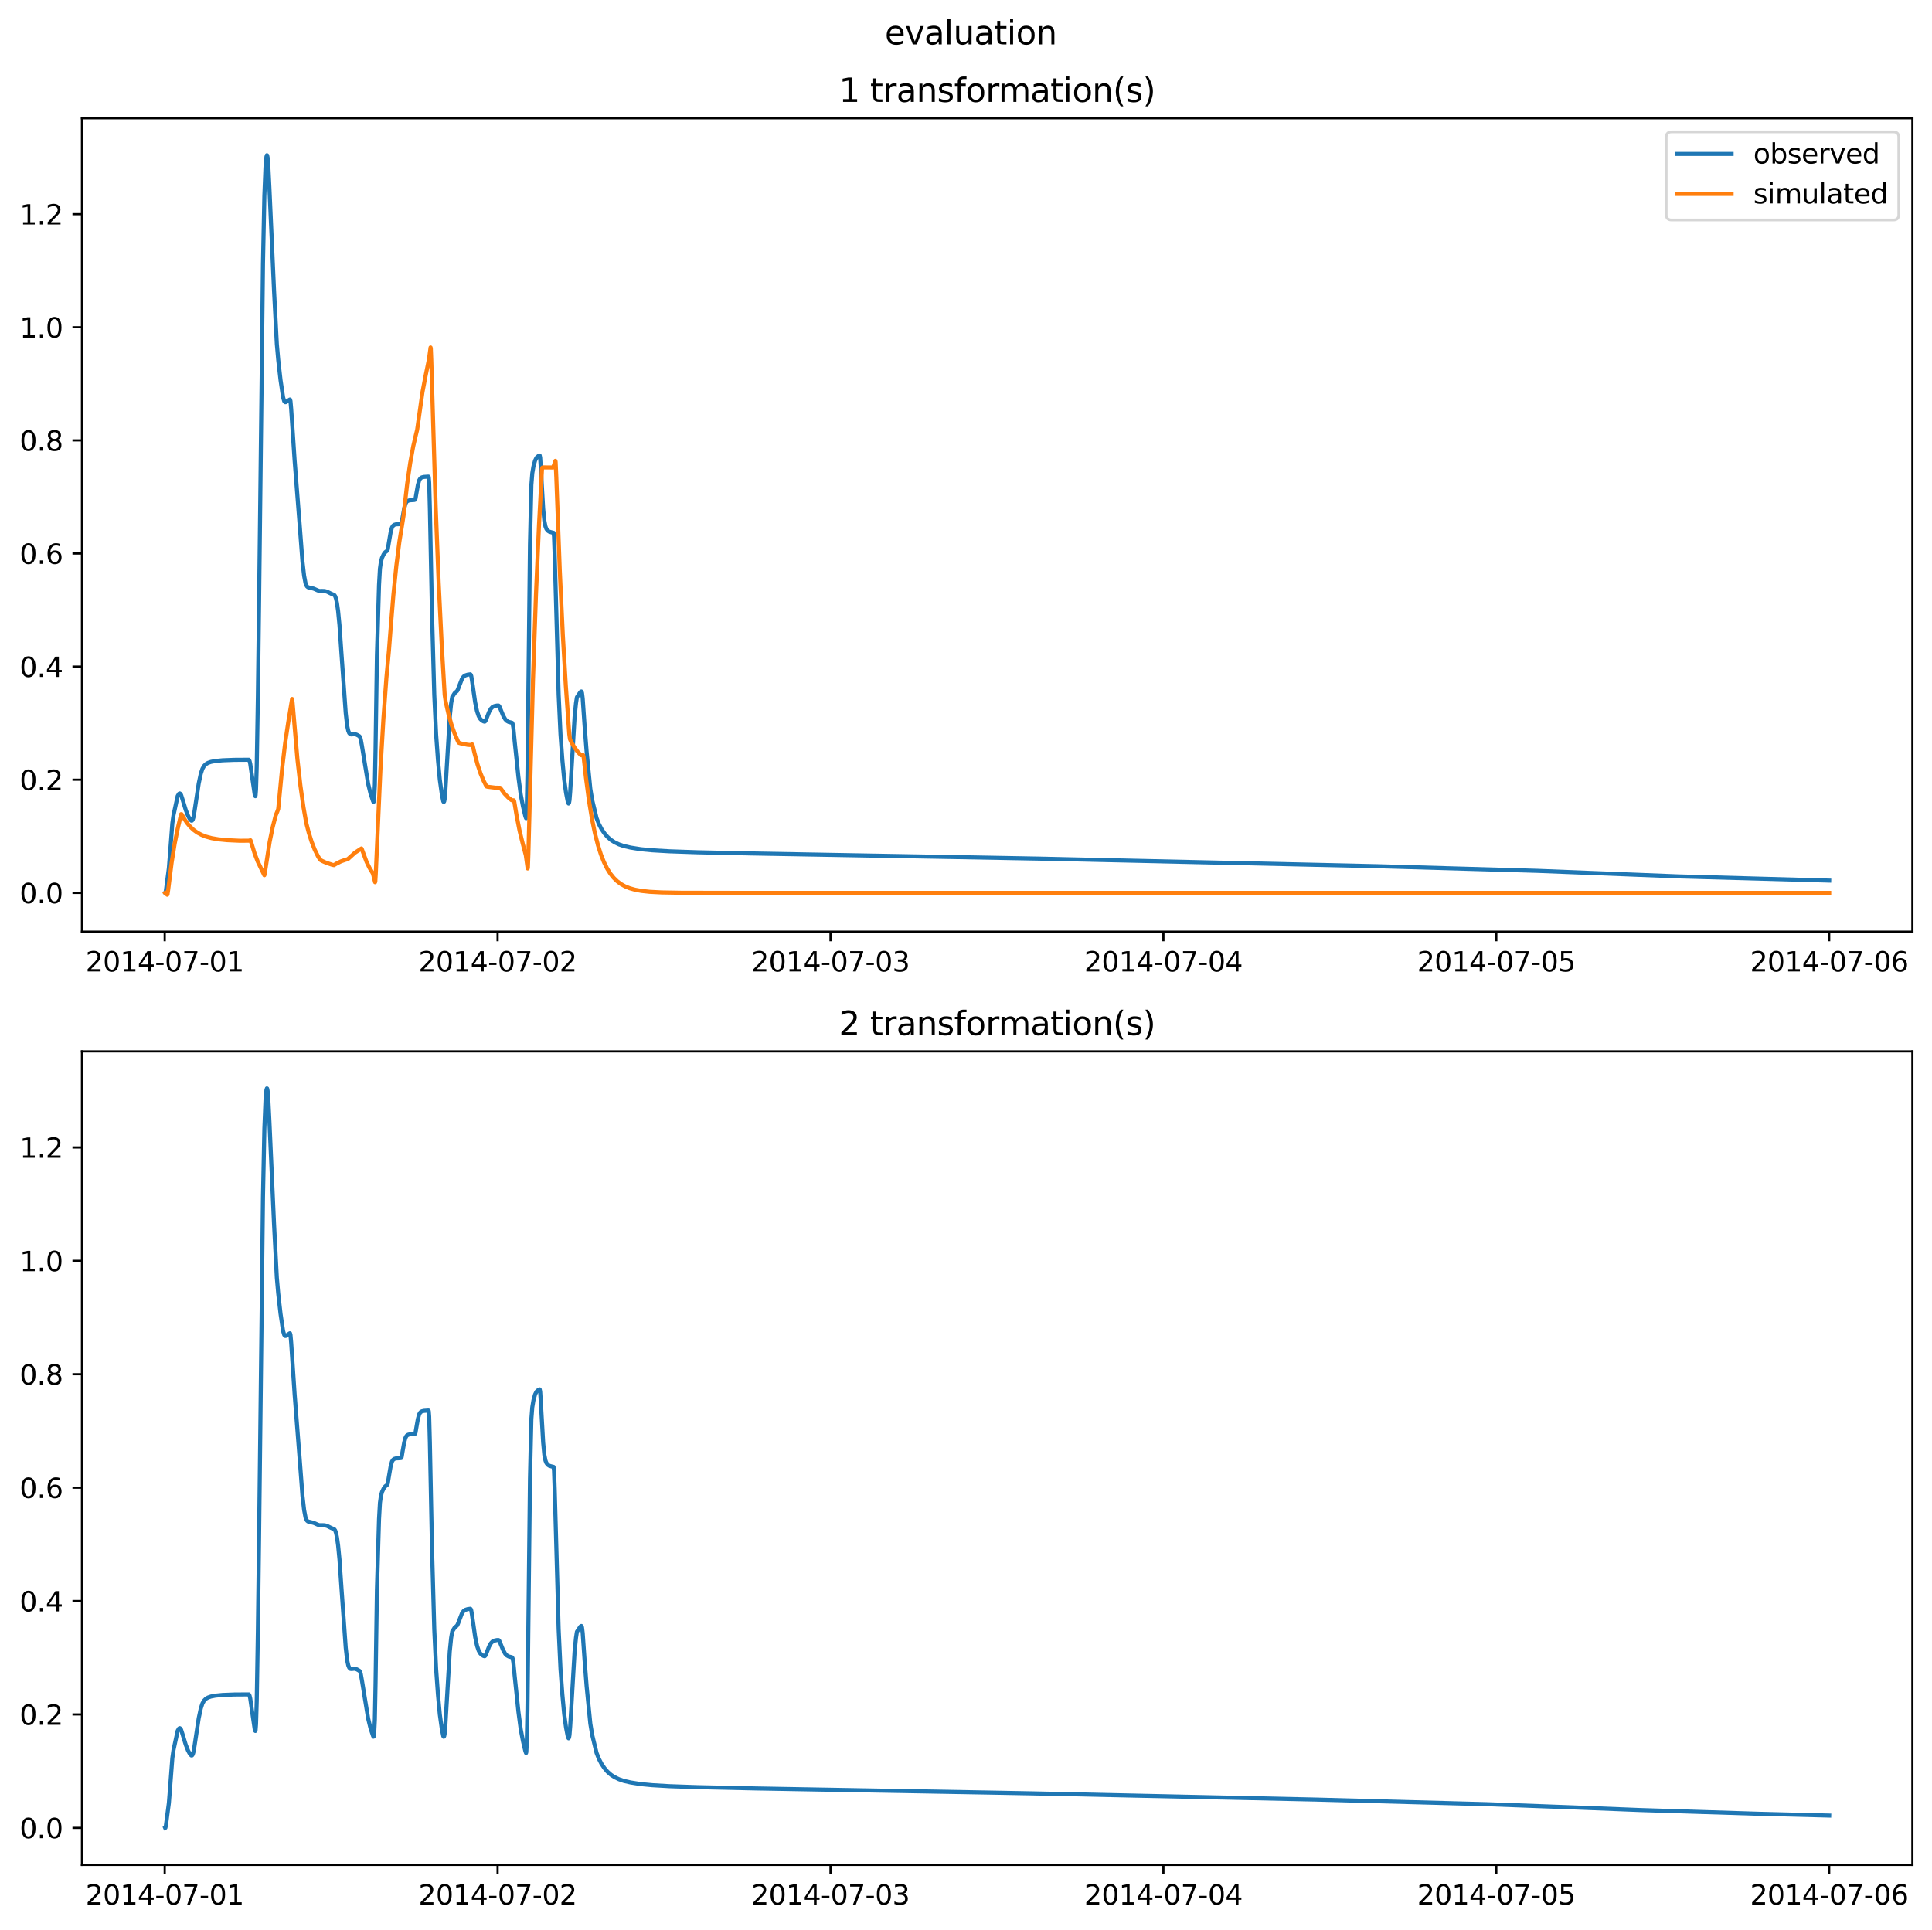 <?xml version="1.0" encoding="utf-8" standalone="no"?>
<!DOCTYPE svg PUBLIC "-//W3C//DTD SVG 1.1//EN"
  "http://www.w3.org/Graphics/SVG/1.1/DTD/svg11.dtd">
<svg xmlns:xlink="http://www.w3.org/1999/xlink" width="709.427pt" height="708.798pt" viewBox="0 0 709.427 708.798" xmlns="http://www.w3.org/2000/svg" version="1.1">
 <defs>
  <style type="text/css">*{stroke-linejoin: round; stroke-linecap: butt}</style>
 </defs>
 <g id="figure_1">
  <g id="patch_1">
   <path d="M 0 708.798 
L 709.427 708.798 
L 709.427 0 
L 0 0 
z
" style="fill: #ffffff"/>
  </g>
  <g id="axes_1">
   <g id="patch_2">
    <path d="M 30.103 342.2 
L 702.227 342.2 
L 702.227 43.44 
L 30.103 43.44 
z
" style="fill: #ffffff"/>
   </g>
   <g id="matplotlib.axis_1">
    <g id="xtick_1">
     <g id="line2d_1">
      <defs>
       <path id="m20891a5a8b" d="M 0 0 
L 0 3.5 
" style="stroke: #000000; stroke-width: 0.8"/>
      </defs>
      <g>
       <use xlink:href="#m20891a5a8b" x="60.484" y="342.2" style="stroke: #000000; stroke-width: 0.8"/>
      </g>
     </g>
     <g id="text_1">
      <!-- 2014-07-01 -->
      <g transform="translate(31.427 356.798) scale(0.1 -0.1)">
       <defs>
        <path id="DejaVuSans-32" d="M 1228 531 
L 3431 531 
L 3431 0 
L 469 0 
L 469 531 
Q 828 903 1448 1529 
Q 2069 2156 2228 2338 
Q 2531 2678 2651 2914 
Q 2772 3150 2772 3378 
Q 2772 3750 2511 3984 
Q 2250 4219 1831 4219 
Q 1534 4219 1204 4116 
Q 875 4013 500 3803 
L 500 4441 
Q 881 4594 1212 4672 
Q 1544 4750 1819 4750 
Q 2544 4750 2975 4387 
Q 3406 4025 3406 3419 
Q 3406 3131 3298 2873 
Q 3191 2616 2906 2266 
Q 2828 2175 2409 1742 
Q 1991 1309 1228 531 
z
" transform="scale(0.016)"/>
        <path id="DejaVuSans-30" d="M 2034 4250 
Q 1547 4250 1301 3770 
Q 1056 3291 1056 2328 
Q 1056 1369 1301 889 
Q 1547 409 2034 409 
Q 2525 409 2770 889 
Q 3016 1369 3016 2328 
Q 3016 3291 2770 3770 
Q 2525 4250 2034 4250 
z
M 2034 4750 
Q 2819 4750 3233 4129 
Q 3647 3509 3647 2328 
Q 3647 1150 3233 529 
Q 2819 -91 2034 -91 
Q 1250 -91 836 529 
Q 422 1150 422 2328 
Q 422 3509 836 4129 
Q 1250 4750 2034 4750 
z
" transform="scale(0.016)"/>
        <path id="DejaVuSans-31" d="M 794 531 
L 1825 531 
L 1825 4091 
L 703 3866 
L 703 4441 
L 1819 4666 
L 2450 4666 
L 2450 531 
L 3481 531 
L 3481 0 
L 794 0 
L 794 531 
z
" transform="scale(0.016)"/>
        <path id="DejaVuSans-34" d="M 2419 4116 
L 825 1625 
L 2419 1625 
L 2419 4116 
z
M 2253 4666 
L 3047 4666 
L 3047 1625 
L 3713 1625 
L 3713 1100 
L 3047 1100 
L 3047 0 
L 2419 0 
L 2419 1100 
L 313 1100 
L 313 1709 
L 2253 4666 
z
" transform="scale(0.016)"/>
        <path id="DejaVuSans-2d" d="M 313 2009 
L 1997 2009 
L 1997 1497 
L 313 1497 
L 313 2009 
z
" transform="scale(0.016)"/>
        <path id="DejaVuSans-37" d="M 525 4666 
L 3525 4666 
L 3525 4397 
L 1831 0 
L 1172 0 
L 2766 4134 
L 525 4134 
L 525 4666 
z
" transform="scale(0.016)"/>
       </defs>
       <use xlink:href="#DejaVuSans-32"/>
       <use xlink:href="#DejaVuSans-30" x="63.623"/>
       <use xlink:href="#DejaVuSans-31" x="127.246"/>
       <use xlink:href="#DejaVuSans-34" x="190.869"/>
       <use xlink:href="#DejaVuSans-2d" x="254.492"/>
       <use xlink:href="#DejaVuSans-30" x="290.576"/>
       <use xlink:href="#DejaVuSans-37" x="354.199"/>
       <use xlink:href="#DejaVuSans-2d" x="417.822"/>
       <use xlink:href="#DejaVuSans-30" x="453.906"/>
       <use xlink:href="#DejaVuSans-31" x="517.529"/>
      </g>
     </g>
    </g>
    <g id="xtick_2">
     <g id="line2d_2">
      <g>
       <use xlink:href="#m20891a5a8b" x="182.723" y="342.2" style="stroke: #000000; stroke-width: 0.8"/>
      </g>
     </g>
     <g id="text_2">
      <!-- 2014-07-02 -->
      <g transform="translate(153.665 356.798) scale(0.1 -0.1)">
       <use xlink:href="#DejaVuSans-32"/>
       <use xlink:href="#DejaVuSans-30" x="63.623"/>
       <use xlink:href="#DejaVuSans-31" x="127.246"/>
       <use xlink:href="#DejaVuSans-34" x="190.869"/>
       <use xlink:href="#DejaVuSans-2d" x="254.492"/>
       <use xlink:href="#DejaVuSans-30" x="290.576"/>
       <use xlink:href="#DejaVuSans-37" x="354.199"/>
       <use xlink:href="#DejaVuSans-2d" x="417.822"/>
       <use xlink:href="#DejaVuSans-30" x="453.906"/>
       <use xlink:href="#DejaVuSans-32" x="517.529"/>
      </g>
     </g>
    </g>
    <g id="xtick_3">
     <g id="line2d_3">
      <g>
       <use xlink:href="#m20891a5a8b" x="304.961" y="342.2" style="stroke: #000000; stroke-width: 0.8"/>
      </g>
     </g>
     <g id="text_3">
      <!-- 2014-07-03 -->
      <g transform="translate(275.903 356.798) scale(0.1 -0.1)">
       <defs>
        <path id="DejaVuSans-33" d="M 2597 2516 
Q 3050 2419 3304 2112 
Q 3559 1806 3559 1356 
Q 3559 666 3084 287 
Q 2609 -91 1734 -91 
Q 1441 -91 1130 -33 
Q 819 25 488 141 
L 488 750 
Q 750 597 1062 519 
Q 1375 441 1716 441 
Q 2309 441 2620 675 
Q 2931 909 2931 1356 
Q 2931 1769 2642 2001 
Q 2353 2234 1838 2234 
L 1294 2234 
L 1294 2753 
L 1863 2753 
Q 2328 2753 2575 2939 
Q 2822 3125 2822 3475 
Q 2822 3834 2567 4026 
Q 2313 4219 1838 4219 
Q 1578 4219 1281 4162 
Q 984 4106 628 3988 
L 628 4550 
Q 988 4650 1302 4700 
Q 1616 4750 1894 4750 
Q 2613 4750 3031 4423 
Q 3450 4097 3450 3541 
Q 3450 3153 3228 2886 
Q 3006 2619 2597 2516 
z
" transform="scale(0.016)"/>
       </defs>
       <use xlink:href="#DejaVuSans-32"/>
       <use xlink:href="#DejaVuSans-30" x="63.623"/>
       <use xlink:href="#DejaVuSans-31" x="127.246"/>
       <use xlink:href="#DejaVuSans-34" x="190.869"/>
       <use xlink:href="#DejaVuSans-2d" x="254.492"/>
       <use xlink:href="#DejaVuSans-30" x="290.576"/>
       <use xlink:href="#DejaVuSans-37" x="354.199"/>
       <use xlink:href="#DejaVuSans-2d" x="417.822"/>
       <use xlink:href="#DejaVuSans-30" x="453.906"/>
       <use xlink:href="#DejaVuSans-33" x="517.529"/>
      </g>
     </g>
    </g>
    <g id="xtick_4">
     <g id="line2d_4">
      <g>
       <use xlink:href="#m20891a5a8b" x="427.199" y="342.2" style="stroke: #000000; stroke-width: 0.8"/>
      </g>
     </g>
     <g id="text_4">
      <!-- 2014-07-04 -->
      <g transform="translate(398.141 356.798) scale(0.1 -0.1)">
       <use xlink:href="#DejaVuSans-32"/>
       <use xlink:href="#DejaVuSans-30" x="63.623"/>
       <use xlink:href="#DejaVuSans-31" x="127.246"/>
       <use xlink:href="#DejaVuSans-34" x="190.869"/>
       <use xlink:href="#DejaVuSans-2d" x="254.492"/>
       <use xlink:href="#DejaVuSans-30" x="290.576"/>
       <use xlink:href="#DejaVuSans-37" x="354.199"/>
       <use xlink:href="#DejaVuSans-2d" x="417.822"/>
       <use xlink:href="#DejaVuSans-30" x="453.906"/>
       <use xlink:href="#DejaVuSans-34" x="517.529"/>
      </g>
     </g>
    </g>
    <g id="xtick_5">
     <g id="line2d_5">
      <g>
       <use xlink:href="#m20891a5a8b" x="549.437" y="342.2" style="stroke: #000000; stroke-width: 0.8"/>
      </g>
     </g>
     <g id="text_5">
      <!-- 2014-07-05 -->
      <g transform="translate(520.38 356.798) scale(0.1 -0.1)">
       <defs>
        <path id="DejaVuSans-35" d="M 691 4666 
L 3169 4666 
L 3169 4134 
L 1269 4134 
L 1269 2991 
Q 1406 3038 1543 3061 
Q 1681 3084 1819 3084 
Q 2600 3084 3056 2656 
Q 3513 2228 3513 1497 
Q 3513 744 3044 326 
Q 2575 -91 1722 -91 
Q 1428 -91 1123 -41 
Q 819 9 494 109 
L 494 744 
Q 775 591 1075 516 
Q 1375 441 1709 441 
Q 2250 441 2565 725 
Q 2881 1009 2881 1497 
Q 2881 1984 2565 2268 
Q 2250 2553 1709 2553 
Q 1456 2553 1204 2497 
Q 953 2441 691 2322 
L 691 4666 
z
" transform="scale(0.016)"/>
       </defs>
       <use xlink:href="#DejaVuSans-32"/>
       <use xlink:href="#DejaVuSans-30" x="63.623"/>
       <use xlink:href="#DejaVuSans-31" x="127.246"/>
       <use xlink:href="#DejaVuSans-34" x="190.869"/>
       <use xlink:href="#DejaVuSans-2d" x="254.492"/>
       <use xlink:href="#DejaVuSans-30" x="290.576"/>
       <use xlink:href="#DejaVuSans-37" x="354.199"/>
       <use xlink:href="#DejaVuSans-2d" x="417.822"/>
       <use xlink:href="#DejaVuSans-30" x="453.906"/>
       <use xlink:href="#DejaVuSans-35" x="517.529"/>
      </g>
     </g>
    </g>
    <g id="xtick_6">
     <g id="line2d_6">
      <g>
       <use xlink:href="#m20891a5a8b" x="671.676" y="342.2" style="stroke: #000000; stroke-width: 0.8"/>
      </g>
     </g>
     <g id="text_6">
      <!-- 2014-07-06 -->
      <g transform="translate(642.618 356.798) scale(0.1 -0.1)">
       <defs>
        <path id="DejaVuSans-36" d="M 2113 2584 
Q 1688 2584 1439 2293 
Q 1191 2003 1191 1497 
Q 1191 994 1439 701 
Q 1688 409 2113 409 
Q 2538 409 2786 701 
Q 3034 994 3034 1497 
Q 3034 2003 2786 2293 
Q 2538 2584 2113 2584 
z
M 3366 4563 
L 3366 3988 
Q 3128 4100 2886 4159 
Q 2644 4219 2406 4219 
Q 1781 4219 1451 3797 
Q 1122 3375 1075 2522 
Q 1259 2794 1537 2939 
Q 1816 3084 2150 3084 
Q 2853 3084 3261 2657 
Q 3669 2231 3669 1497 
Q 3669 778 3244 343 
Q 2819 -91 2113 -91 
Q 1303 -91 875 529 
Q 447 1150 447 2328 
Q 447 3434 972 4092 
Q 1497 4750 2381 4750 
Q 2619 4750 2861 4703 
Q 3103 4656 3366 4563 
z
" transform="scale(0.016)"/>
       </defs>
       <use xlink:href="#DejaVuSans-32"/>
       <use xlink:href="#DejaVuSans-30" x="63.623"/>
       <use xlink:href="#DejaVuSans-31" x="127.246"/>
       <use xlink:href="#DejaVuSans-34" x="190.869"/>
       <use xlink:href="#DejaVuSans-2d" x="254.492"/>
       <use xlink:href="#DejaVuSans-30" x="290.576"/>
       <use xlink:href="#DejaVuSans-37" x="354.199"/>
       <use xlink:href="#DejaVuSans-2d" x="417.822"/>
       <use xlink:href="#DejaVuSans-30" x="453.906"/>
       <use xlink:href="#DejaVuSans-36" x="517.529"/>
      </g>
     </g>
    </g>
   </g>
   <g id="matplotlib.axis_2">
    <g id="ytick_1">
     <g id="line2d_7">
      <defs>
       <path id="macf77d1025" d="M 0 0 
L -3.5 0 
" style="stroke: #000000; stroke-width: 0.8"/>
      </defs>
      <g>
       <use xlink:href="#macf77d1025" x="30.103" y="327.933" style="stroke: #000000; stroke-width: 0.8"/>
      </g>
     </g>
     <g id="text_7">
      <!-- 0.0 -->
      <g transform="translate(7.2 331.732) scale(0.1 -0.1)">
       <defs>
        <path id="DejaVuSans-2e" d="M 684 794 
L 1344 794 
L 1344 0 
L 684 0 
L 684 794 
z
" transform="scale(0.016)"/>
       </defs>
       <use xlink:href="#DejaVuSans-30"/>
       <use xlink:href="#DejaVuSans-2e" x="63.623"/>
       <use xlink:href="#DejaVuSans-30" x="95.41"/>
      </g>
     </g>
    </g>
    <g id="ytick_2">
     <g id="line2d_8">
      <g>
       <use xlink:href="#macf77d1025" x="30.103" y="286.387" style="stroke: #000000; stroke-width: 0.8"/>
      </g>
     </g>
     <g id="text_8">
      <!-- 0.2 -->
      <g transform="translate(7.2 290.186) scale(0.1 -0.1)">
       <use xlink:href="#DejaVuSans-30"/>
       <use xlink:href="#DejaVuSans-2e" x="63.623"/>
       <use xlink:href="#DejaVuSans-32" x="95.41"/>
      </g>
     </g>
    </g>
    <g id="ytick_3">
     <g id="line2d_9">
      <g>
       <use xlink:href="#macf77d1025" x="30.103" y="244.84" style="stroke: #000000; stroke-width: 0.8"/>
      </g>
     </g>
     <g id="text_9">
      <!-- 0.4 -->
      <g transform="translate(7.2 248.639) scale(0.1 -0.1)">
       <use xlink:href="#DejaVuSans-30"/>
       <use xlink:href="#DejaVuSans-2e" x="63.623"/>
       <use xlink:href="#DejaVuSans-34" x="95.41"/>
      </g>
     </g>
    </g>
    <g id="ytick_4">
     <g id="line2d_10">
      <g>
       <use xlink:href="#macf77d1025" x="30.103" y="203.294" style="stroke: #000000; stroke-width: 0.8"/>
      </g>
     </g>
     <g id="text_10">
      <!-- 0.6 -->
      <g transform="translate(7.2 207.093) scale(0.1 -0.1)">
       <use xlink:href="#DejaVuSans-30"/>
       <use xlink:href="#DejaVuSans-2e" x="63.623"/>
       <use xlink:href="#DejaVuSans-36" x="95.41"/>
      </g>
     </g>
    </g>
    <g id="ytick_5">
     <g id="line2d_11">
      <g>
       <use xlink:href="#macf77d1025" x="30.103" y="161.747" style="stroke: #000000; stroke-width: 0.8"/>
      </g>
     </g>
     <g id="text_11">
      <!-- 0.8 -->
      <g transform="translate(7.2 165.547) scale(0.1 -0.1)">
       <defs>
        <path id="DejaVuSans-38" d="M 2034 2216 
Q 1584 2216 1326 1975 
Q 1069 1734 1069 1313 
Q 1069 891 1326 650 
Q 1584 409 2034 409 
Q 2484 409 2743 651 
Q 3003 894 3003 1313 
Q 3003 1734 2745 1975 
Q 2488 2216 2034 2216 
z
M 1403 2484 
Q 997 2584 770 2862 
Q 544 3141 544 3541 
Q 544 4100 942 4425 
Q 1341 4750 2034 4750 
Q 2731 4750 3128 4425 
Q 3525 4100 3525 3541 
Q 3525 3141 3298 2862 
Q 3072 2584 2669 2484 
Q 3125 2378 3379 2068 
Q 3634 1759 3634 1313 
Q 3634 634 3220 271 
Q 2806 -91 2034 -91 
Q 1263 -91 848 271 
Q 434 634 434 1313 
Q 434 1759 690 2068 
Q 947 2378 1403 2484 
z
M 1172 3481 
Q 1172 3119 1398 2916 
Q 1625 2713 2034 2713 
Q 2441 2713 2670 2916 
Q 2900 3119 2900 3481 
Q 2900 3844 2670 4047 
Q 2441 4250 2034 4250 
Q 1625 4250 1398 4047 
Q 1172 3844 1172 3481 
z
" transform="scale(0.016)"/>
       </defs>
       <use xlink:href="#DejaVuSans-30"/>
       <use xlink:href="#DejaVuSans-2e" x="63.623"/>
       <use xlink:href="#DejaVuSans-38" x="95.41"/>
      </g>
     </g>
    </g>
    <g id="ytick_6">
     <g id="line2d_12">
      <g>
       <use xlink:href="#macf77d1025" x="30.103" y="120.201" style="stroke: #000000; stroke-width: 0.8"/>
      </g>
     </g>
     <g id="text_12">
      <!-- 1.0 -->
      <g transform="translate(7.2 124) scale(0.1 -0.1)">
       <use xlink:href="#DejaVuSans-31"/>
       <use xlink:href="#DejaVuSans-2e" x="63.623"/>
       <use xlink:href="#DejaVuSans-30" x="95.41"/>
      </g>
     </g>
    </g>
    <g id="ytick_7">
     <g id="line2d_13">
      <g>
       <use xlink:href="#macf77d1025" x="30.103" y="78.655" style="stroke: #000000; stroke-width: 0.8"/>
      </g>
     </g>
     <g id="text_13">
      <!-- 1.2 -->
      <g transform="translate(7.2 82.454) scale(0.1 -0.1)">
       <use xlink:href="#DejaVuSans-31"/>
       <use xlink:href="#DejaVuSans-2e" x="63.623"/>
       <use xlink:href="#DejaVuSans-32" x="95.41"/>
      </g>
     </g>
    </g>
   </g>
   <g id="line2d_14">
    <path d="M 60.654 327.933 
L 60.739 327.895 
L 60.909 327.173 
L 62.012 318.836 
L 62.522 312.344 
L 63.286 302.374 
L 63.71 299.422 
L 65.238 292.351 
L 65.747 291.532 
L 66.002 291.409 
L 66.257 291.562 
L 66.511 292.019 
L 67.021 293.612 
L 68.209 297.494 
L 69.058 299.64 
L 69.737 300.865 
L 70.247 301.406 
L 70.501 301.397 
L 70.756 301.069 
L 71.01 300.276 
L 71.435 297.893 
L 72.963 287.782 
L 73.727 284.198 
L 74.321 282.39 
L 74.915 281.34 
L 75.594 280.655 
L 76.358 280.2 
L 77.462 279.821 
L 79.075 279.509 
L 81.706 279.25 
L 86.036 279.084 
L 91.384 279.049 
L 91.638 279.517 
L 91.893 280.562 
L 92.402 284.135 
L 93.591 292.245 
L 93.76 292.43 
L 93.845 292.116 
L 94.015 289.937 
L 94.27 281.613 
L 94.694 255.961 
L 95.119 222.521 
L 96.562 96.925 
L 97.071 71.957 
L 97.495 61.367 
L 97.835 57.565 
L 98.005 57.02 
L 98.09 57.075 
L 98.259 57.863 
L 98.514 60.774 
L 98.939 69.283 
L 100.636 106.914 
L 101.655 126.412 
L 102.164 132.139 
L 103.013 139.612 
L 103.947 145.902 
L 104.371 147.349 
L 104.711 147.721 
L 104.966 147.707 
L 105.475 147.352 
L 106.409 146.749 
L 106.494 146.75 
L 106.663 147.323 
L 106.918 150.2 
L 108.191 169.184 
L 109.974 191.958 
L 111.077 206.392 
L 111.672 211.494 
L 112.181 214.179 
L 112.69 215.345 
L 113.115 215.692 
L 113.794 215.855 
L 115.237 216.213 
L 116.595 216.819 
L 117.274 217.062 
L 118.208 217.04 
L 119.227 217.075 
L 120.16 217.337 
L 121.519 218.013 
L 122.283 218.342 
L 122.707 218.489 
L 123.047 218.922 
L 123.386 219.859 
L 123.726 221.432 
L 124.15 224.431 
L 124.66 229.632 
L 125.423 240.615 
L 126.951 261.938 
L 127.461 266.478 
L 127.885 268.425 
L 128.225 269.249 
L 128.649 269.688 
L 129.074 269.742 
L 130.262 269.618 
L 131.026 269.872 
L 131.96 270.389 
L 132.215 270.755 
L 132.469 271.536 
L 132.894 273.888 
L 135.186 287.893 
L 136.034 291.363 
L 136.968 294.188 
L 137.138 294.54 
L 137.223 294.485 
L 137.393 293.344 
L 137.647 288.28 
L 137.902 275.125 
L 138.411 240.625 
L 139.175 214.863 
L 139.515 208.865 
L 139.854 206.435 
L 140.279 204.873 
L 140.873 203.596 
L 141.467 202.809 
L 142.061 202.358 
L 142.231 202.192 
L 142.401 201.709 
L 142.741 199.587 
L 143.42 195.595 
L 143.929 193.748 
L 144.353 193.066 
L 144.778 192.756 
L 145.457 192.567 
L 146.645 192.511 
L 147.325 192.442 
L 147.494 192.018 
L 147.834 189.98 
L 148.428 186.709 
L 148.852 185.113 
L 149.277 184.315 
L 149.786 183.937 
L 150.55 183.742 
L 152.078 183.647 
L 152.418 183.548 
L 152.588 183.083 
L 152.842 181.556 
L 153.436 178.188 
L 153.946 176.377 
L 154.37 175.684 
L 154.88 175.353 
L 155.644 175.166 
L 157.256 175.056 
L 157.341 175.056 
L 157.426 175.182 
L 157.596 177.33 
L 157.851 186.947 
L 158.615 224.832 
L 159.463 255.188 
L 160.143 269.75 
L 160.822 279.125 
L 161.501 286.406 
L 162.265 291.891 
L 162.774 294.351 
L 162.944 294.563 
L 163.114 294.332 
L 163.283 293.407 
L 163.538 290.394 
L 165.151 263.322 
L 165.66 258.355 
L 166.085 255.88 
L 166.339 255.565 
L 166.934 254.608 
L 167.528 254.093 
L 167.867 253.773 
L 168.122 253.264 
L 169.65 249.309 
L 170.244 248.502 
L 170.838 248.088 
L 171.687 247.809 
L 172.706 247.665 
L 172.876 247.824 
L 173.045 248.299 
L 173.3 249.794 
L 174.489 258.037 
L 175.168 261.232 
L 175.762 263.001 
L 176.356 264.026 
L 176.95 264.61 
L 177.545 264.953 
L 177.969 265.059 
L 178.224 264.871 
L 178.563 264.123 
L 179.582 261.513 
L 180.261 260.31 
L 180.855 259.685 
L 181.534 259.347 
L 182.468 259.15 
L 183.062 259.144 
L 183.317 259.382 
L 183.656 260.134 
L 184.76 262.84 
L 185.524 264.18 
L 186.118 264.787 
L 186.797 265.153 
L 187.816 265.403 
L 188.071 265.5 
L 188.24 265.885 
L 188.495 267.242 
L 189.004 272.475 
L 190.363 285.4 
L 191.211 291.835 
L 192.06 296.291 
L 192.909 299.825 
L 193.164 300.514 
L 193.249 300.208 
L 193.419 297.225 
L 193.673 284.652 
L 194.607 199.871 
L 195.116 178.154 
L 195.456 173.832 
L 195.88 171.303 
L 196.474 169.186 
L 196.984 168.142 
L 197.748 167.449 
L 198.172 167.305 
L 198.342 168.064 
L 198.597 172.071 
L 199.446 186.799 
L 199.87 191.215 
L 200.294 193.37 
L 200.634 194.251 
L 201.143 194.912 
L 201.653 195.254 
L 202.417 195.492 
L 203.265 195.688 
L 203.435 197.108 
L 203.69 204.165 
L 205.133 255.21 
L 205.812 269.716 
L 206.491 279.054 
L 207.17 286.286 
L 207.849 291.217 
L 208.529 294.704 
L 208.783 295.127 
L 208.953 294.85 
L 209.123 293.913 
L 209.377 290.752 
L 210.99 263.341 
L 211.5 258.295 
L 211.839 256.096 
L 213.112 254.2 
L 213.452 253.97 
L 213.537 254.016 
L 213.707 254.517 
L 213.961 256.549 
L 214.64 266.27 
L 215.404 276.046 
L 216.763 289.725 
L 217.442 293.852 
L 219.055 300.478 
L 219.903 302.629 
L 220.837 304.428 
L 221.941 306.058 
L 223.044 307.348 
L 224.318 308.469 
L 225.676 309.358 
L 227.289 310.127 
L 229.071 310.736 
L 231.533 311.297 
L 235.353 311.905 
L 239.513 312.3 
L 245.879 312.669 
L 255.981 313.018 
L 275.76 313.456 
L 350.885 314.789 
L 381.615 315.352 
L 506.145 318.15 
L 564.547 319.842 
L 616.244 321.879 
L 671.676 323.429 
L 671.676 323.429 
" clip-path="url(#pbba283cda5)" style="fill: none; stroke: #1f77b4; stroke-width: 1.5; stroke-linecap: square"/>
   </g>
   <g id="line2d_15">
    <path d="M 60.654 327.933 
L 61.418 328.62 
L 61.503 328.497 
L 61.758 326.798 
L 63.031 316.775 
L 64.135 309.907 
L 65.238 304.398 
L 66.511 299.034 
L 66.681 299.046 
L 67.445 300.396 
L 68.634 302.2 
L 69.822 303.622 
L 71.095 304.815 
L 72.454 305.793 
L 73.982 306.618 
L 75.679 307.283 
L 77.717 307.834 
L 80.178 308.259 
L 83.404 308.578 
L 87.988 308.789 
L 91.299 308.77 
L 91.978 308.617 
L 92.232 309.327 
L 93.506 313.496 
L 94.609 316.353 
L 95.713 318.645 
L 96.477 320.249 
L 97.071 321.452 
L 97.241 320.687 
L 99.023 309.184 
L 100.127 303.818 
L 101.231 299.51 
L 101.825 298.087 
L 102.164 297.144 
L 102.504 293.717 
L 103.607 282.172 
L 104.711 272.904 
L 105.814 265.47 
L 107.258 256.733 
L 107.427 258.019 
L 109.21 278.835 
L 110.313 288.551 
L 111.417 296.344 
L 112.436 302.183 
L 113.369 305.814 
L 114.473 309.292 
L 115.577 312.081 
L 116.765 314.491 
L 117.529 315.753 
L 118.208 316.167 
L 119.821 316.901 
L 122.028 317.626 
L 122.622 317.748 
L 123.641 317.129 
L 125.254 316.34 
L 126.867 315.781 
L 127.715 315.554 
L 130.347 313.173 
L 132.724 311.618 
L 132.894 311.946 
L 134.591 316.517 
L 135.695 318.776 
L 136.798 320.592 
L 136.968 320.947 
L 137.732 324.017 
L 137.817 323.746 
L 137.987 320.901 
L 139.685 282.808 
L 140.788 263.993 
L 141.892 248.903 
L 142.825 238.857 
L 143.335 232.213 
L 144.438 218.639 
L 145.542 207.75 
L 146.645 199.017 
L 147.579 193.218 
L 148.173 189.469 
L 149.532 177.58 
L 150.635 170.001 
L 151.739 163.923 
L 152.588 160.266 
L 153.182 157.834 
L 155.134 144.009 
L 156.238 138.215 
L 157.511 131.998 
L 158.105 127.633 
L 158.19 127.975 
L 158.36 132.175 
L 159.973 185.799 
L 161.076 213.93 
L 162.18 236.492 
L 163.283 255.189 
L 163.623 257.569 
L 164.642 262.09 
L 165.745 266.045 
L 166.849 269.217 
L 168.207 272.385 
L 168.546 272.846 
L 169.395 273.094 
L 171.687 273.553 
L 172.706 273.635 
L 173.385 273.419 
L 173.555 273.704 
L 174.234 276.598 
L 175.337 280.726 
L 176.441 284.036 
L 177.545 286.692 
L 178.648 288.855 
L 179.073 288.972 
L 181.959 289.324 
L 183.317 289.344 
L 183.656 289.354 
L 183.996 289.783 
L 185.269 291.506 
L 186.543 292.842 
L 187.816 293.882 
L 188.24 293.924 
L 188.665 293.955 
L 188.835 294.407 
L 189.683 299.484 
L 190.787 305.114 
L 191.891 309.63 
L 193.079 314.14 
L 193.758 318.974 
L 193.843 318.56 
L 194.013 313.831 
L 195.71 249.787 
L 196.814 218.15 
L 197.918 192.773 
L 199.021 172.158 
L 199.191 171.733 
L 199.53 171.679 
L 203.096 171.703 
L 203.265 171.263 
L 203.945 169.272 
L 204.029 169.716 
L 204.284 175.559 
L 205.557 209.713 
L 206.661 233.11 
L 207.765 251.877 
L 209.038 269.687 
L 209.293 271.488 
L 209.717 272.439 
L 210.905 274.476 
L 212.094 276.082 
L 213.282 277.353 
L 213.537 277.374 
L 214.131 277.362 
L 214.301 278.024 
L 215.15 285.581 
L 216.253 293.963 
L 217.357 300.685 
L 218.46 306.077 
L 219.564 310.402 
L 220.667 313.872 
L 221.771 316.654 
L 222.959 319.038 
L 224.148 320.919 
L 225.336 322.401 
L 226.61 323.644 
L 227.968 324.663 
L 229.496 325.524 
L 231.194 326.217 
L 233.146 326.771 
L 235.523 327.21 
L 238.579 327.541 
L 242.908 327.768 
L 250.123 327.894 
L 269.393 327.932 
L 671.676 327.933 
L 671.676 327.933 
" clip-path="url(#pbba283cda5)" style="fill: none; stroke: #ff7f0e; stroke-width: 1.5; stroke-linecap: square"/>
   </g>
   <g id="patch_3">
    <path d="M 30.103 342.2 
L 30.103 43.44 
" style="fill: none; stroke: #000000; stroke-width: 0.8; stroke-linejoin: miter; stroke-linecap: square"/>
   </g>
   <g id="patch_4">
    <path d="M 702.227 342.2 
L 702.227 43.44 
" style="fill: none; stroke: #000000; stroke-width: 0.8; stroke-linejoin: miter; stroke-linecap: square"/>
   </g>
   <g id="patch_5">
    <path d="M 30.103 342.2 
L 702.227 342.2 
" style="fill: none; stroke: #000000; stroke-width: 0.8; stroke-linejoin: miter; stroke-linecap: square"/>
   </g>
   <g id="patch_6">
    <path d="M 30.103 43.44 
L 702.227 43.44 
" style="fill: none; stroke: #000000; stroke-width: 0.8; stroke-linejoin: miter; stroke-linecap: square"/>
   </g>
   <g id="text_14">
    <!-- 1 transformation(s) -->
    <g transform="translate(308.05 37.44) scale(0.12 -0.12)">
     <defs>
      <path id="DejaVuSans-20" transform="scale(0.016)"/>
      <path id="DejaVuSans-74" d="M 1172 4494 
L 1172 3500 
L 2356 3500 
L 2356 3053 
L 1172 3053 
L 1172 1153 
Q 1172 725 1289 603 
Q 1406 481 1766 481 
L 2356 481 
L 2356 0 
L 1766 0 
Q 1100 0 847 248 
Q 594 497 594 1153 
L 594 3053 
L 172 3053 
L 172 3500 
L 594 3500 
L 594 4494 
L 1172 4494 
z
" transform="scale(0.016)"/>
      <path id="DejaVuSans-72" d="M 2631 2963 
Q 2534 3019 2420 3045 
Q 2306 3072 2169 3072 
Q 1681 3072 1420 2755 
Q 1159 2438 1159 1844 
L 1159 0 
L 581 0 
L 581 3500 
L 1159 3500 
L 1159 2956 
Q 1341 3275 1631 3429 
Q 1922 3584 2338 3584 
Q 2397 3584 2469 3576 
Q 2541 3569 2628 3553 
L 2631 2963 
z
" transform="scale(0.016)"/>
      <path id="DejaVuSans-61" d="M 2194 1759 
Q 1497 1759 1228 1600 
Q 959 1441 959 1056 
Q 959 750 1161 570 
Q 1363 391 1709 391 
Q 2188 391 2477 730 
Q 2766 1069 2766 1631 
L 2766 1759 
L 2194 1759 
z
M 3341 1997 
L 3341 0 
L 2766 0 
L 2766 531 
Q 2569 213 2275 61 
Q 1981 -91 1556 -91 
Q 1019 -91 701 211 
Q 384 513 384 1019 
Q 384 1609 779 1909 
Q 1175 2209 1959 2209 
L 2766 2209 
L 2766 2266 
Q 2766 2663 2505 2880 
Q 2244 3097 1772 3097 
Q 1472 3097 1187 3025 
Q 903 2953 641 2809 
L 641 3341 
Q 956 3463 1253 3523 
Q 1550 3584 1831 3584 
Q 2591 3584 2966 3190 
Q 3341 2797 3341 1997 
z
" transform="scale(0.016)"/>
      <path id="DejaVuSans-6e" d="M 3513 2113 
L 3513 0 
L 2938 0 
L 2938 2094 
Q 2938 2591 2744 2837 
Q 2550 3084 2163 3084 
Q 1697 3084 1428 2787 
Q 1159 2491 1159 1978 
L 1159 0 
L 581 0 
L 581 3500 
L 1159 3500 
L 1159 2956 
Q 1366 3272 1645 3428 
Q 1925 3584 2291 3584 
Q 2894 3584 3203 3211 
Q 3513 2838 3513 2113 
z
" transform="scale(0.016)"/>
      <path id="DejaVuSans-73" d="M 2834 3397 
L 2834 2853 
Q 2591 2978 2328 3040 
Q 2066 3103 1784 3103 
Q 1356 3103 1142 2972 
Q 928 2841 928 2578 
Q 928 2378 1081 2264 
Q 1234 2150 1697 2047 
L 1894 2003 
Q 2506 1872 2764 1633 
Q 3022 1394 3022 966 
Q 3022 478 2636 193 
Q 2250 -91 1575 -91 
Q 1294 -91 989 -36 
Q 684 19 347 128 
L 347 722 
Q 666 556 975 473 
Q 1284 391 1588 391 
Q 1994 391 2212 530 
Q 2431 669 2431 922 
Q 2431 1156 2273 1281 
Q 2116 1406 1581 1522 
L 1381 1569 
Q 847 1681 609 1914 
Q 372 2147 372 2553 
Q 372 3047 722 3315 
Q 1072 3584 1716 3584 
Q 2034 3584 2315 3537 
Q 2597 3491 2834 3397 
z
" transform="scale(0.016)"/>
      <path id="DejaVuSans-66" d="M 2375 4863 
L 2375 4384 
L 1825 4384 
Q 1516 4384 1395 4259 
Q 1275 4134 1275 3809 
L 1275 3500 
L 2222 3500 
L 2222 3053 
L 1275 3053 
L 1275 0 
L 697 0 
L 697 3053 
L 147 3053 
L 147 3500 
L 697 3500 
L 697 3744 
Q 697 4328 969 4595 
Q 1241 4863 1831 4863 
L 2375 4863 
z
" transform="scale(0.016)"/>
      <path id="DejaVuSans-6f" d="M 1959 3097 
Q 1497 3097 1228 2736 
Q 959 2375 959 1747 
Q 959 1119 1226 758 
Q 1494 397 1959 397 
Q 2419 397 2687 759 
Q 2956 1122 2956 1747 
Q 2956 2369 2687 2733 
Q 2419 3097 1959 3097 
z
M 1959 3584 
Q 2709 3584 3137 3096 
Q 3566 2609 3566 1747 
Q 3566 888 3137 398 
Q 2709 -91 1959 -91 
Q 1206 -91 779 398 
Q 353 888 353 1747 
Q 353 2609 779 3096 
Q 1206 3584 1959 3584 
z
" transform="scale(0.016)"/>
      <path id="DejaVuSans-6d" d="M 3328 2828 
Q 3544 3216 3844 3400 
Q 4144 3584 4550 3584 
Q 5097 3584 5394 3201 
Q 5691 2819 5691 2113 
L 5691 0 
L 5113 0 
L 5113 2094 
Q 5113 2597 4934 2840 
Q 4756 3084 4391 3084 
Q 3944 3084 3684 2787 
Q 3425 2491 3425 1978 
L 3425 0 
L 2847 0 
L 2847 2094 
Q 2847 2600 2669 2842 
Q 2491 3084 2119 3084 
Q 1678 3084 1418 2786 
Q 1159 2488 1159 1978 
L 1159 0 
L 581 0 
L 581 3500 
L 1159 3500 
L 1159 2956 
Q 1356 3278 1631 3431 
Q 1906 3584 2284 3584 
Q 2666 3584 2933 3390 
Q 3200 3197 3328 2828 
z
" transform="scale(0.016)"/>
      <path id="DejaVuSans-69" d="M 603 3500 
L 1178 3500 
L 1178 0 
L 603 0 
L 603 3500 
z
M 603 4863 
L 1178 4863 
L 1178 4134 
L 603 4134 
L 603 4863 
z
" transform="scale(0.016)"/>
      <path id="DejaVuSans-28" d="M 1984 4856 
Q 1566 4138 1362 3434 
Q 1159 2731 1159 2009 
Q 1159 1288 1364 580 
Q 1569 -128 1984 -844 
L 1484 -844 
Q 1016 -109 783 600 
Q 550 1309 550 2009 
Q 550 2706 781 3412 
Q 1013 4119 1484 4856 
L 1984 4856 
z
" transform="scale(0.016)"/>
      <path id="DejaVuSans-29" d="M 513 4856 
L 1013 4856 
Q 1481 4119 1714 3412 
Q 1947 2706 1947 2009 
Q 1947 1309 1714 600 
Q 1481 -109 1013 -844 
L 513 -844 
Q 928 -128 1133 580 
Q 1338 1288 1338 2009 
Q 1338 2731 1133 3434 
Q 928 4138 513 4856 
z
" transform="scale(0.016)"/>
     </defs>
     <use xlink:href="#DejaVuSans-31"/>
     <use xlink:href="#DejaVuSans-20" x="63.623"/>
     <use xlink:href="#DejaVuSans-74" x="95.41"/>
     <use xlink:href="#DejaVuSans-72" x="134.619"/>
     <use xlink:href="#DejaVuSans-61" x="175.732"/>
     <use xlink:href="#DejaVuSans-6e" x="237.012"/>
     <use xlink:href="#DejaVuSans-73" x="300.391"/>
     <use xlink:href="#DejaVuSans-66" x="352.49"/>
     <use xlink:href="#DejaVuSans-6f" x="387.695"/>
     <use xlink:href="#DejaVuSans-72" x="448.877"/>
     <use xlink:href="#DejaVuSans-6d" x="488.24"/>
     <use xlink:href="#DejaVuSans-61" x="585.652"/>
     <use xlink:href="#DejaVuSans-74" x="646.932"/>
     <use xlink:href="#DejaVuSans-69" x="686.141"/>
     <use xlink:href="#DejaVuSans-6f" x="713.924"/>
     <use xlink:href="#DejaVuSans-6e" x="775.105"/>
     <use xlink:href="#DejaVuSans-28" x="838.484"/>
     <use xlink:href="#DejaVuSans-73" x="877.498"/>
     <use xlink:href="#DejaVuSans-29" x="929.598"/>
    </g>
   </g>
   <g id="legend_1">
    <g id="patch_7">
     <path d="M 613.833 80.796 
L 695.227 80.796 
Q 697.227 80.796 697.227 78.796 
L 697.227 50.44 
Q 697.227 48.44 695.227 48.44 
L 613.833 48.44 
Q 611.833 48.44 611.833 50.44 
L 611.833 78.796 
Q 611.833 80.796 613.833 80.796 
z
" style="fill: #ffffff; opacity: 0.8; stroke: #cccccc; stroke-linejoin: miter"/>
    </g>
    <g id="line2d_16">
     <path d="M 615.833 56.538 
L 625.833 56.538 
L 635.833 56.538 
" style="fill: none; stroke: #1f77b4; stroke-width: 1.5; stroke-linecap: square"/>
    </g>
    <g id="text_15">
     <!-- observed -->
     <g transform="translate(643.833 60.038) scale(0.1 -0.1)">
      <defs>
       <path id="DejaVuSans-62" d="M 3116 1747 
Q 3116 2381 2855 2742 
Q 2594 3103 2138 3103 
Q 1681 3103 1420 2742 
Q 1159 2381 1159 1747 
Q 1159 1113 1420 752 
Q 1681 391 2138 391 
Q 2594 391 2855 752 
Q 3116 1113 3116 1747 
z
M 1159 2969 
Q 1341 3281 1617 3432 
Q 1894 3584 2278 3584 
Q 2916 3584 3314 3078 
Q 3713 2572 3713 1747 
Q 3713 922 3314 415 
Q 2916 -91 2278 -91 
Q 1894 -91 1617 61 
Q 1341 213 1159 525 
L 1159 0 
L 581 0 
L 581 4863 
L 1159 4863 
L 1159 2969 
z
" transform="scale(0.016)"/>
       <path id="DejaVuSans-65" d="M 3597 1894 
L 3597 1613 
L 953 1613 
Q 991 1019 1311 708 
Q 1631 397 2203 397 
Q 2534 397 2845 478 
Q 3156 559 3463 722 
L 3463 178 
Q 3153 47 2828 -22 
Q 2503 -91 2169 -91 
Q 1331 -91 842 396 
Q 353 884 353 1716 
Q 353 2575 817 3079 
Q 1281 3584 2069 3584 
Q 2775 3584 3186 3129 
Q 3597 2675 3597 1894 
z
M 3022 2063 
Q 3016 2534 2758 2815 
Q 2500 3097 2075 3097 
Q 1594 3097 1305 2825 
Q 1016 2553 972 2059 
L 3022 2063 
z
" transform="scale(0.016)"/>
       <path id="DejaVuSans-76" d="M 191 3500 
L 800 3500 
L 1894 563 
L 2988 3500 
L 3597 3500 
L 2284 0 
L 1503 0 
L 191 3500 
z
" transform="scale(0.016)"/>
       <path id="DejaVuSans-64" d="M 2906 2969 
L 2906 4863 
L 3481 4863 
L 3481 0 
L 2906 0 
L 2906 525 
Q 2725 213 2448 61 
Q 2172 -91 1784 -91 
Q 1150 -91 751 415 
Q 353 922 353 1747 
Q 353 2572 751 3078 
Q 1150 3584 1784 3584 
Q 2172 3584 2448 3432 
Q 2725 3281 2906 2969 
z
M 947 1747 
Q 947 1113 1208 752 
Q 1469 391 1925 391 
Q 2381 391 2643 752 
Q 2906 1113 2906 1747 
Q 2906 2381 2643 2742 
Q 2381 3103 1925 3103 
Q 1469 3103 1208 2742 
Q 947 2381 947 1747 
z
" transform="scale(0.016)"/>
      </defs>
      <use xlink:href="#DejaVuSans-6f"/>
      <use xlink:href="#DejaVuSans-62" x="61.182"/>
      <use xlink:href="#DejaVuSans-73" x="124.658"/>
      <use xlink:href="#DejaVuSans-65" x="176.758"/>
      <use xlink:href="#DejaVuSans-72" x="238.281"/>
      <use xlink:href="#DejaVuSans-76" x="279.395"/>
      <use xlink:href="#DejaVuSans-65" x="338.574"/>
      <use xlink:href="#DejaVuSans-64" x="400.098"/>
     </g>
    </g>
    <g id="line2d_17">
     <path d="M 615.833 71.217 
L 625.833 71.217 
L 635.833 71.217 
" style="fill: none; stroke: #ff7f0e; stroke-width: 1.5; stroke-linecap: square"/>
    </g>
    <g id="text_16">
     <!-- simulated -->
     <g transform="translate(643.833 74.717) scale(0.1 -0.1)">
      <defs>
       <path id="DejaVuSans-75" d="M 544 1381 
L 544 3500 
L 1119 3500 
L 1119 1403 
Q 1119 906 1312 657 
Q 1506 409 1894 409 
Q 2359 409 2629 706 
Q 2900 1003 2900 1516 
L 2900 3500 
L 3475 3500 
L 3475 0 
L 2900 0 
L 2900 538 
Q 2691 219 2414 64 
Q 2138 -91 1772 -91 
Q 1169 -91 856 284 
Q 544 659 544 1381 
z
M 1991 3584 
L 1991 3584 
z
" transform="scale(0.016)"/>
       <path id="DejaVuSans-6c" d="M 603 4863 
L 1178 4863 
L 1178 0 
L 603 0 
L 603 4863 
z
" transform="scale(0.016)"/>
      </defs>
      <use xlink:href="#DejaVuSans-73"/>
      <use xlink:href="#DejaVuSans-69" x="52.1"/>
      <use xlink:href="#DejaVuSans-6d" x="79.883"/>
      <use xlink:href="#DejaVuSans-75" x="177.295"/>
      <use xlink:href="#DejaVuSans-6c" x="240.674"/>
      <use xlink:href="#DejaVuSans-61" x="268.457"/>
      <use xlink:href="#DejaVuSans-74" x="329.736"/>
      <use xlink:href="#DejaVuSans-65" x="368.945"/>
      <use xlink:href="#DejaVuSans-64" x="430.469"/>
     </g>
    </g>
   </g>
  </g>
  <g id="axes_2">
   <g id="patch_8">
    <path d="M 30.103 684.92 
L 702.227 684.92 
L 702.227 386.16 
L 30.103 386.16 
z
" style="fill: #ffffff"/>
   </g>
   <g id="matplotlib.axis_3">
    <g id="xtick_7">
     <g id="line2d_18">
      <g>
       <use xlink:href="#m20891a5a8b" x="60.484" y="684.92" style="stroke: #000000; stroke-width: 0.8"/>
      </g>
     </g>
     <g id="text_17">
      <!-- 2014-07-01 -->
      <g transform="translate(31.427 699.518) scale(0.1 -0.1)">
       <use xlink:href="#DejaVuSans-32"/>
       <use xlink:href="#DejaVuSans-30" x="63.623"/>
       <use xlink:href="#DejaVuSans-31" x="127.246"/>
       <use xlink:href="#DejaVuSans-34" x="190.869"/>
       <use xlink:href="#DejaVuSans-2d" x="254.492"/>
       <use xlink:href="#DejaVuSans-30" x="290.576"/>
       <use xlink:href="#DejaVuSans-37" x="354.199"/>
       <use xlink:href="#DejaVuSans-2d" x="417.822"/>
       <use xlink:href="#DejaVuSans-30" x="453.906"/>
       <use xlink:href="#DejaVuSans-31" x="517.529"/>
      </g>
     </g>
    </g>
    <g id="xtick_8">
     <g id="line2d_19">
      <g>
       <use xlink:href="#m20891a5a8b" x="182.723" y="684.92" style="stroke: #000000; stroke-width: 0.8"/>
      </g>
     </g>
     <g id="text_18">
      <!-- 2014-07-02 -->
      <g transform="translate(153.665 699.518) scale(0.1 -0.1)">
       <use xlink:href="#DejaVuSans-32"/>
       <use xlink:href="#DejaVuSans-30" x="63.623"/>
       <use xlink:href="#DejaVuSans-31" x="127.246"/>
       <use xlink:href="#DejaVuSans-34" x="190.869"/>
       <use xlink:href="#DejaVuSans-2d" x="254.492"/>
       <use xlink:href="#DejaVuSans-30" x="290.576"/>
       <use xlink:href="#DejaVuSans-37" x="354.199"/>
       <use xlink:href="#DejaVuSans-2d" x="417.822"/>
       <use xlink:href="#DejaVuSans-30" x="453.906"/>
       <use xlink:href="#DejaVuSans-32" x="517.529"/>
      </g>
     </g>
    </g>
    <g id="xtick_9">
     <g id="line2d_20">
      <g>
       <use xlink:href="#m20891a5a8b" x="304.961" y="684.92" style="stroke: #000000; stroke-width: 0.8"/>
      </g>
     </g>
     <g id="text_19">
      <!-- 2014-07-03 -->
      <g transform="translate(275.903 699.518) scale(0.1 -0.1)">
       <use xlink:href="#DejaVuSans-32"/>
       <use xlink:href="#DejaVuSans-30" x="63.623"/>
       <use xlink:href="#DejaVuSans-31" x="127.246"/>
       <use xlink:href="#DejaVuSans-34" x="190.869"/>
       <use xlink:href="#DejaVuSans-2d" x="254.492"/>
       <use xlink:href="#DejaVuSans-30" x="290.576"/>
       <use xlink:href="#DejaVuSans-37" x="354.199"/>
       <use xlink:href="#DejaVuSans-2d" x="417.822"/>
       <use xlink:href="#DejaVuSans-30" x="453.906"/>
       <use xlink:href="#DejaVuSans-33" x="517.529"/>
      </g>
     </g>
    </g>
    <g id="xtick_10">
     <g id="line2d_21">
      <g>
       <use xlink:href="#m20891a5a8b" x="427.199" y="684.92" style="stroke: #000000; stroke-width: 0.8"/>
      </g>
     </g>
     <g id="text_20">
      <!-- 2014-07-04 -->
      <g transform="translate(398.141 699.518) scale(0.1 -0.1)">
       <use xlink:href="#DejaVuSans-32"/>
       <use xlink:href="#DejaVuSans-30" x="63.623"/>
       <use xlink:href="#DejaVuSans-31" x="127.246"/>
       <use xlink:href="#DejaVuSans-34" x="190.869"/>
       <use xlink:href="#DejaVuSans-2d" x="254.492"/>
       <use xlink:href="#DejaVuSans-30" x="290.576"/>
       <use xlink:href="#DejaVuSans-37" x="354.199"/>
       <use xlink:href="#DejaVuSans-2d" x="417.822"/>
       <use xlink:href="#DejaVuSans-30" x="453.906"/>
       <use xlink:href="#DejaVuSans-34" x="517.529"/>
      </g>
     </g>
    </g>
    <g id="xtick_11">
     <g id="line2d_22">
      <g>
       <use xlink:href="#m20891a5a8b" x="549.437" y="684.92" style="stroke: #000000; stroke-width: 0.8"/>
      </g>
     </g>
     <g id="text_21">
      <!-- 2014-07-05 -->
      <g transform="translate(520.38 699.518) scale(0.1 -0.1)">
       <use xlink:href="#DejaVuSans-32"/>
       <use xlink:href="#DejaVuSans-30" x="63.623"/>
       <use xlink:href="#DejaVuSans-31" x="127.246"/>
       <use xlink:href="#DejaVuSans-34" x="190.869"/>
       <use xlink:href="#DejaVuSans-2d" x="254.492"/>
       <use xlink:href="#DejaVuSans-30" x="290.576"/>
       <use xlink:href="#DejaVuSans-37" x="354.199"/>
       <use xlink:href="#DejaVuSans-2d" x="417.822"/>
       <use xlink:href="#DejaVuSans-30" x="453.906"/>
       <use xlink:href="#DejaVuSans-35" x="517.529"/>
      </g>
     </g>
    </g>
    <g id="xtick_12">
     <g id="line2d_23">
      <g>
       <use xlink:href="#m20891a5a8b" x="671.676" y="684.92" style="stroke: #000000; stroke-width: 0.8"/>
      </g>
     </g>
     <g id="text_22">
      <!-- 2014-07-06 -->
      <g transform="translate(642.618 699.518) scale(0.1 -0.1)">
       <use xlink:href="#DejaVuSans-32"/>
       <use xlink:href="#DejaVuSans-30" x="63.623"/>
       <use xlink:href="#DejaVuSans-31" x="127.246"/>
       <use xlink:href="#DejaVuSans-34" x="190.869"/>
       <use xlink:href="#DejaVuSans-2d" x="254.492"/>
       <use xlink:href="#DejaVuSans-30" x="290.576"/>
       <use xlink:href="#DejaVuSans-37" x="354.199"/>
       <use xlink:href="#DejaVuSans-2d" x="417.822"/>
       <use xlink:href="#DejaVuSans-30" x="453.906"/>
       <use xlink:href="#DejaVuSans-36" x="517.529"/>
      </g>
     </g>
    </g>
   </g>
   <g id="matplotlib.axis_4">
    <g id="ytick_8">
     <g id="line2d_24">
      <g>
       <use xlink:href="#macf77d1025" x="30.103" y="671.34" style="stroke: #000000; stroke-width: 0.8"/>
      </g>
     </g>
     <g id="text_23">
      <!-- 0.0 -->
      <g transform="translate(7.2 675.139) scale(0.1 -0.1)">
       <use xlink:href="#DejaVuSans-30"/>
       <use xlink:href="#DejaVuSans-2e" x="63.623"/>
       <use xlink:href="#DejaVuSans-30" x="95.41"/>
      </g>
     </g>
    </g>
    <g id="ytick_9">
     <g id="line2d_25">
      <g>
       <use xlink:href="#macf77d1025" x="30.103" y="629.688" style="stroke: #000000; stroke-width: 0.8"/>
      </g>
     </g>
     <g id="text_24">
      <!-- 0.2 -->
      <g transform="translate(7.2 633.487) scale(0.1 -0.1)">
       <use xlink:href="#DejaVuSans-30"/>
       <use xlink:href="#DejaVuSans-2e" x="63.623"/>
       <use xlink:href="#DejaVuSans-32" x="95.41"/>
      </g>
     </g>
    </g>
    <g id="ytick_10">
     <g id="line2d_26">
      <g>
       <use xlink:href="#macf77d1025" x="30.103" y="588.036" style="stroke: #000000; stroke-width: 0.8"/>
      </g>
     </g>
     <g id="text_25">
      <!-- 0.4 -->
      <g transform="translate(7.2 591.836) scale(0.1 -0.1)">
       <use xlink:href="#DejaVuSans-30"/>
       <use xlink:href="#DejaVuSans-2e" x="63.623"/>
       <use xlink:href="#DejaVuSans-34" x="95.41"/>
      </g>
     </g>
    </g>
    <g id="ytick_11">
     <g id="line2d_27">
      <g>
       <use xlink:href="#macf77d1025" x="30.103" y="546.385" style="stroke: #000000; stroke-width: 0.8"/>
      </g>
     </g>
     <g id="text_26">
      <!-- 0.6 -->
      <g transform="translate(7.2 550.184) scale(0.1 -0.1)">
       <use xlink:href="#DejaVuSans-30"/>
       <use xlink:href="#DejaVuSans-2e" x="63.623"/>
       <use xlink:href="#DejaVuSans-36" x="95.41"/>
      </g>
     </g>
    </g>
    <g id="ytick_12">
     <g id="line2d_28">
      <g>
       <use xlink:href="#macf77d1025" x="30.103" y="504.733" style="stroke: #000000; stroke-width: 0.8"/>
      </g>
     </g>
     <g id="text_27">
      <!-- 0.8 -->
      <g transform="translate(7.2 508.532) scale(0.1 -0.1)">
       <use xlink:href="#DejaVuSans-30"/>
       <use xlink:href="#DejaVuSans-2e" x="63.623"/>
       <use xlink:href="#DejaVuSans-38" x="95.41"/>
      </g>
     </g>
    </g>
    <g id="ytick_13">
     <g id="line2d_29">
      <g>
       <use xlink:href="#macf77d1025" x="30.103" y="463.081" style="stroke: #000000; stroke-width: 0.8"/>
      </g>
     </g>
     <g id="text_28">
      <!-- 1.0 -->
      <g transform="translate(7.2 466.88) scale(0.1 -0.1)">
       <use xlink:href="#DejaVuSans-31"/>
       <use xlink:href="#DejaVuSans-2e" x="63.623"/>
       <use xlink:href="#DejaVuSans-30" x="95.41"/>
      </g>
     </g>
    </g>
    <g id="ytick_14">
     <g id="line2d_30">
      <g>
       <use xlink:href="#macf77d1025" x="30.103" y="421.429" style="stroke: #000000; stroke-width: 0.8"/>
      </g>
     </g>
     <g id="text_29">
      <!-- 1.2 -->
      <g transform="translate(7.2 425.229) scale(0.1 -0.1)">
       <use xlink:href="#DejaVuSans-31"/>
       <use xlink:href="#DejaVuSans-2e" x="63.623"/>
       <use xlink:href="#DejaVuSans-32" x="95.41"/>
      </g>
     </g>
    </g>
   </g>
   <g id="line2d_31">
    <path d="M 60.654 671.34 
L 60.739 671.302 
L 60.909 670.578 
L 62.012 662.22 
L 62.522 655.711 
L 63.286 645.716 
L 63.71 642.757 
L 65.238 635.667 
L 65.747 634.847 
L 66.002 634.723 
L 66.257 634.877 
L 66.511 635.335 
L 67.021 636.932 
L 68.209 640.824 
L 69.058 642.976 
L 69.737 644.204 
L 70.247 644.746 
L 70.501 644.737 
L 70.756 644.408 
L 71.01 643.612 
L 71.435 641.224 
L 72.963 631.087 
L 73.727 627.494 
L 74.321 625.681 
L 74.915 624.629 
L 75.594 623.942 
L 76.358 623.486 
L 77.462 623.106 
L 79.075 622.793 
L 81.706 622.533 
L 86.036 622.367 
L 91.384 622.332 
L 91.638 622.801 
L 91.893 623.849 
L 92.402 627.43 
L 93.591 635.562 
L 93.76 635.747 
L 93.845 635.432 
L 94.015 633.248 
L 94.27 624.902 
L 94.694 599.186 
L 95.119 565.661 
L 96.562 439.746 
L 97.071 414.715 
L 97.495 404.098 
L 97.835 400.286 
L 98.005 399.74 
L 98.09 399.795 
L 98.259 400.585 
L 98.514 403.503 
L 98.939 412.034 
L 100.636 449.76 
L 101.655 469.308 
L 102.164 475.049 
L 103.013 482.542 
L 103.947 488.848 
L 104.371 490.298 
L 104.711 490.671 
L 104.966 490.657 
L 105.475 490.301 
L 106.409 489.696 
L 106.494 489.698 
L 106.663 490.272 
L 106.918 493.156 
L 108.191 512.189 
L 109.974 535.02 
L 111.077 549.491 
L 111.672 554.606 
L 112.181 557.297 
L 112.69 558.467 
L 113.115 558.814 
L 113.794 558.977 
L 115.237 559.336 
L 116.595 559.944 
L 117.274 560.188 
L 118.208 560.166 
L 119.227 560.2 
L 120.16 560.464 
L 121.519 561.142 
L 122.283 561.471 
L 122.707 561.618 
L 123.047 562.053 
L 123.386 562.992 
L 123.726 564.569 
L 124.15 567.576 
L 124.66 572.79 
L 125.423 583.8 
L 126.951 605.178 
L 127.461 609.729 
L 127.885 611.681 
L 128.225 612.507 
L 128.649 612.947 
L 129.074 613.001 
L 130.262 612.877 
L 131.026 613.132 
L 131.96 613.65 
L 132.215 614.017 
L 132.469 614.8 
L 132.894 617.158 
L 135.186 631.198 
L 136.034 634.678 
L 136.968 637.509 
L 137.138 637.862 
L 137.223 637.807 
L 137.393 636.664 
L 137.647 631.587 
L 137.902 618.398 
L 138.411 583.811 
L 139.175 557.983 
L 139.515 551.97 
L 139.854 549.533 
L 140.279 547.968 
L 140.873 546.688 
L 141.467 545.898 
L 142.061 545.446 
L 142.231 545.28 
L 142.401 544.796 
L 142.741 542.669 
L 143.42 538.667 
L 143.929 536.815 
L 144.353 536.131 
L 144.778 535.82 
L 145.457 535.631 
L 146.645 535.574 
L 147.325 535.505 
L 147.494 535.08 
L 147.834 533.037 
L 148.428 529.758 
L 148.852 528.157 
L 149.277 527.357 
L 149.786 526.979 
L 150.55 526.784 
L 152.078 526.688 
L 152.418 526.589 
L 152.588 526.122 
L 152.842 524.591 
L 153.436 521.215 
L 153.946 519.4 
L 154.37 518.705 
L 154.88 518.373 
L 155.644 518.186 
L 157.256 518.075 
L 157.341 518.076 
L 157.426 518.202 
L 157.596 520.355 
L 157.851 529.997 
L 158.615 567.977 
L 159.463 598.411 
L 160.143 613.01 
L 160.822 622.408 
L 161.501 629.708 
L 162.265 635.206 
L 162.774 637.673 
L 162.944 637.885 
L 163.114 637.653 
L 163.283 636.727 
L 163.538 633.706 
L 165.151 606.565 
L 165.66 601.585 
L 166.085 599.105 
L 166.339 598.789 
L 166.934 597.829 
L 167.528 597.313 
L 167.867 596.992 
L 168.122 596.482 
L 169.65 592.517 
L 170.244 591.707 
L 170.838 591.292 
L 171.687 591.013 
L 172.706 590.868 
L 172.876 591.027 
L 173.045 591.504 
L 173.3 593.003 
L 174.489 601.267 
L 175.168 604.469 
L 175.762 606.243 
L 176.356 607.271 
L 176.95 607.856 
L 177.545 608.201 
L 177.969 608.306 
L 178.224 608.118 
L 178.563 607.368 
L 179.582 604.751 
L 180.261 603.545 
L 180.855 602.919 
L 181.534 602.58 
L 182.468 602.382 
L 183.062 602.376 
L 183.317 602.615 
L 183.656 603.369 
L 184.76 606.082 
L 185.524 607.425 
L 186.118 608.034 
L 186.797 608.401 
L 187.731 608.638 
L 188.071 608.749 
L 188.24 609.134 
L 188.495 610.495 
L 189.004 615.742 
L 190.363 628.699 
L 191.211 635.15 
L 192.06 639.617 
L 192.909 643.161 
L 193.164 643.851 
L 193.249 643.545 
L 193.419 640.555 
L 193.673 627.95 
L 194.607 542.954 
L 195.116 521.181 
L 195.456 516.848 
L 195.88 514.312 
L 196.474 512.19 
L 196.984 511.144 
L 197.748 510.449 
L 198.172 510.305 
L 198.342 511.066 
L 198.597 515.083 
L 199.446 529.848 
L 199.87 534.275 
L 200.294 536.436 
L 200.634 537.319 
L 201.143 537.982 
L 201.653 538.325 
L 202.417 538.563 
L 203.265 538.759 
L 203.435 540.183 
L 203.69 547.258 
L 205.133 598.432 
L 205.812 612.975 
L 206.491 622.337 
L 207.17 629.587 
L 207.849 634.531 
L 208.529 638.027 
L 208.783 638.451 
L 208.953 638.173 
L 209.123 637.233 
L 209.377 634.064 
L 210.99 606.584 
L 211.5 601.525 
L 211.839 599.321 
L 213.112 597.42 
L 213.452 597.189 
L 213.537 597.236 
L 213.707 597.738 
L 213.961 599.775 
L 214.64 609.521 
L 215.404 619.321 
L 216.763 633.035 
L 217.442 637.173 
L 219.055 643.815 
L 219.903 645.971 
L 220.837 647.775 
L 221.941 649.41 
L 223.044 650.703 
L 224.318 651.827 
L 225.676 652.718 
L 227.289 653.489 
L 229.071 654.099 
L 231.533 654.662 
L 235.353 655.271 
L 239.513 655.667 
L 245.879 656.037 
L 255.896 656.384 
L 276.778 656.846 
L 365.571 658.423 
L 379.323 658.68 
L 483.14 660.947 
L 545.957 662.645 
L 577.79 663.827 
L 601.983 664.785 
L 645.615 666.16 
L 671.676 666.825 
L 671.676 666.825 
" clip-path="url(#p09a9115e17)" style="fill: none; stroke: #1f77b4; stroke-width: 1.5; stroke-linecap: square"/>
   </g>
   <g id="patch_9">
    <path d="M 30.103 684.92 
L 30.103 386.16 
" style="fill: none; stroke: #000000; stroke-width: 0.8; stroke-linejoin: miter; stroke-linecap: square"/>
   </g>
   <g id="patch_10">
    <path d="M 702.227 684.92 
L 702.227 386.16 
" style="fill: none; stroke: #000000; stroke-width: 0.8; stroke-linejoin: miter; stroke-linecap: square"/>
   </g>
   <g id="patch_11">
    <path d="M 30.103 684.92 
L 702.227 684.92 
" style="fill: none; stroke: #000000; stroke-width: 0.8; stroke-linejoin: miter; stroke-linecap: square"/>
   </g>
   <g id="patch_12">
    <path d="M 30.103 386.16 
L 702.227 386.16 
" style="fill: none; stroke: #000000; stroke-width: 0.8; stroke-linejoin: miter; stroke-linecap: square"/>
   </g>
   <g id="text_30">
    <!-- 2 transformation(s) -->
    <g transform="translate(308.05 380.16) scale(0.12 -0.12)">
     <use xlink:href="#DejaVuSans-32"/>
     <use xlink:href="#DejaVuSans-20" x="63.623"/>
     <use xlink:href="#DejaVuSans-74" x="95.41"/>
     <use xlink:href="#DejaVuSans-72" x="134.619"/>
     <use xlink:href="#DejaVuSans-61" x="175.732"/>
     <use xlink:href="#DejaVuSans-6e" x="237.012"/>
     <use xlink:href="#DejaVuSans-73" x="300.391"/>
     <use xlink:href="#DejaVuSans-66" x="352.49"/>
     <use xlink:href="#DejaVuSans-6f" x="387.695"/>
     <use xlink:href="#DejaVuSans-72" x="448.877"/>
     <use xlink:href="#DejaVuSans-6d" x="488.24"/>
     <use xlink:href="#DejaVuSans-61" x="585.652"/>
     <use xlink:href="#DejaVuSans-74" x="646.932"/>
     <use xlink:href="#DejaVuSans-69" x="686.141"/>
     <use xlink:href="#DejaVuSans-6f" x="713.924"/>
     <use xlink:href="#DejaVuSans-6e" x="775.105"/>
     <use xlink:href="#DejaVuSans-28" x="838.484"/>
     <use xlink:href="#DejaVuSans-73" x="877.498"/>
     <use xlink:href="#DejaVuSans-29" x="929.598"/>
    </g>
   </g>
  </g>
  <g id="text_31">
   <!-- evaluation -->
   <g transform="translate(324.904 16.318) scale(0.12 -0.12)">
    <use xlink:href="#DejaVuSans-65"/>
    <use xlink:href="#DejaVuSans-76" x="61.523"/>
    <use xlink:href="#DejaVuSans-61" x="120.703"/>
    <use xlink:href="#DejaVuSans-6c" x="181.982"/>
    <use xlink:href="#DejaVuSans-75" x="209.766"/>
    <use xlink:href="#DejaVuSans-61" x="273.145"/>
    <use xlink:href="#DejaVuSans-74" x="334.424"/>
    <use xlink:href="#DejaVuSans-69" x="373.633"/>
    <use xlink:href="#DejaVuSans-6f" x="401.416"/>
    <use xlink:href="#DejaVuSans-6e" x="462.598"/>
   </g>
  </g>
 </g>
 <defs>
  <clipPath id="pbba283cda5">
   <rect x="30.103" y="43.44" width="672.124" height="298.76"/>
  </clipPath>
  <clipPath id="p09a9115e17">
   <rect x="30.103" y="386.16" width="672.124" height="298.76"/>
  </clipPath>
 </defs>
</svg>

